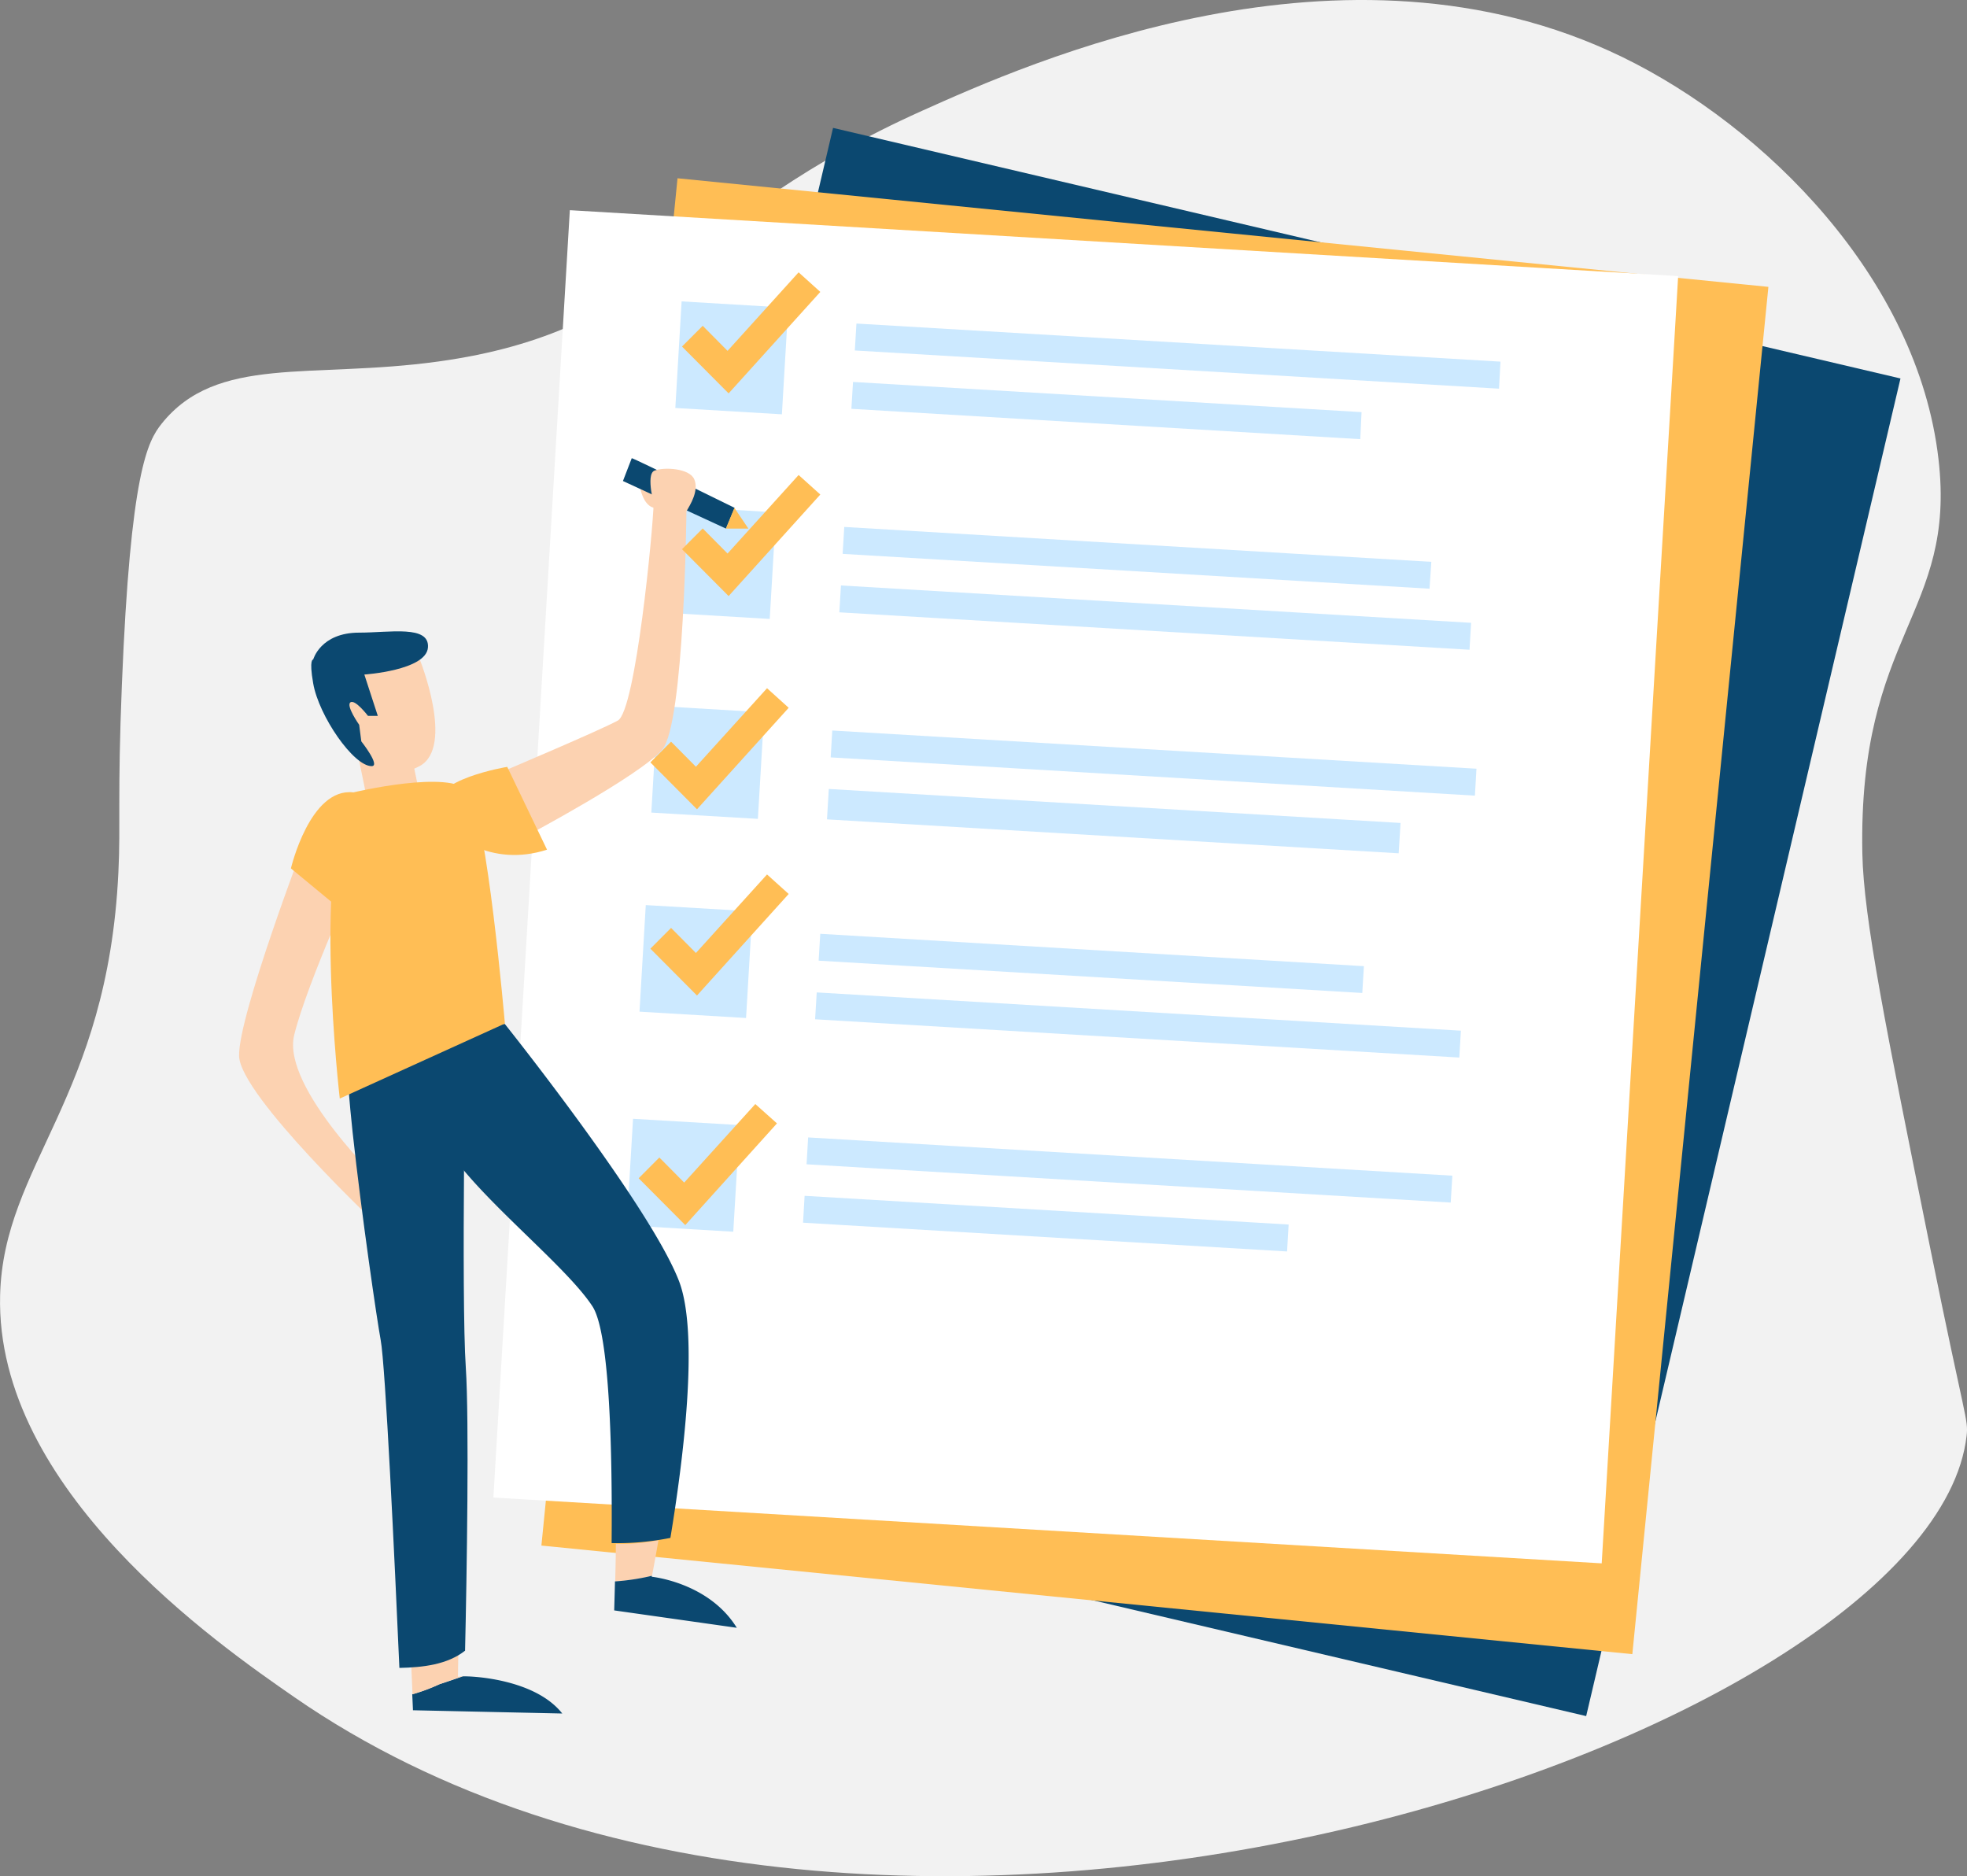 <svg id="Layer_1" data-name="Layer 1" xmlns="http://www.w3.org/2000/svg" viewBox="0 0 350.71 334.47"><rect x="0" y="0" width="350.71" height="334.47" fill="#808080" stroke="none"/><path d="M153.9,330.05c-13.45-9.32-53.31-36.9-52.41-71.63.6-23.33,19.17-35,21.09-75.39.42-8.6-.19-13.45.62-33.41,1.53-38,4.6-43.44,7.1-46.57,9.86-12.3,26.5-7.93,49.29-11.07,39.26-5.4,44.44-25.93,86.24-44.68,18.71-8.4,75.22-33.75,124.88-9.61,25.46,12.38,52.65,39.49,56.38,71.63,3.24,27.79-14.34,31-13.57,70.37.23,11.59,4.2,31.18,12.11,70.38,6.23,30.8,6.81,30.46,6.48,33.41C446,337.13,258,402.13,153.9,330.05Z" transform="translate(-101.47 -27.53)" style="fill:#f2f2f2"/><path d="M440.32,95,250,50.33l-56,238.47,190.28,44.66Z" transform="translate(-101.47 -27.53)" style="fill:#0b4870"/><path d="M416.77,78.67,222.27,59.31,198,303.06l194.51,19.36Z" transform="translate(-101.47 -27.53)" style="fill:#ffbe55"/><path d="M400.68,76.75,203.07,65l-13.63,229.5,197.61,11.73Z" transform="translate(-101.47 -27.53)" style="fill:#fff"/><path d="M242,82.39l-19-1.13-1.12,19,19,1.13Z" transform="translate(-101.47 -27.53)" style="fill:#cce9ff"/><path d="M239.83,118.87l-19-1.13-1.12,19,19,1.13Z" transform="translate(-101.47 -27.53)" style="fill:#cce9ff"/><path d="M237.72,154.52l-19-1.13-1.12,19,19,1.12Z" transform="translate(-101.47 -27.53)" style="fill:#cce9ff"/><path d="M235.61,190l-19-1.12-1.12,19,19,1.13Z" transform="translate(-101.47 -27.53)" style="fill:#cce9ff"/><path d="M233.34,228.1l-19-1.12-1.13,19,19,1.13Z" transform="translate(-101.47 -27.53)" style="fill:#cce9ff"/><path d="M369,92,254.17,85.21l-.29,4.8,114.86,6.81Z" transform="translate(-101.47 -27.53)" style="fill:#cce9ff"/><path d="M344.23,101l-90.67-5.38-.29,4.79L344,105.82Z" transform="translate(-101.47 -27.53)" style="fill:#cce9ff"/><path d="M356.67,127.69,252,121.47l-.29,4.8,104.64,6.21Z" transform="translate(-101.47 -27.53)" style="fill:#cce9ff"/><path d="M363.76,138.56,251.41,131.9l-.29,4.79,112.36,6.67Z" transform="translate(-101.47 -27.53)" style="fill:#cce9ff"/><path d="M364.72,164.57l-114.86-6.81-.28,4.79,114.86,6.82Z" transform="translate(-101.47 -27.53)" style="fill:#cce9ff"/><path d="M351.18,174.24l-101.94-6.06-.32,5.42,101.93,6.05Z" transform="translate(-101.47 -27.53)" style="fill:#cce9ff"/><path d="M344.65,199.77,247.72,194l-.29,4.79,96.93,5.76Z" transform="translate(-101.47 -27.53)" style="fill:#cce9ff"/><path d="M361.94,211.27l-114.85-6.82-.29,4.79,114.86,6.82Z" transform="translate(-101.47 -27.53)" style="fill:#cce9ff"/><path d="M360.42,237.12,245.56,230.3l-.28,4.79,114.85,6.82Z" transform="translate(-101.47 -27.53)" style="fill:#cce9ff"/><path d="M331.23,245.83l-86.3-5.12-.28,4.79,86.3,5.13Z" transform="translate(-101.47 -27.53)" style="fill:#cce9ff"/><path d="M191.62,164.84s16.79-7.1,20-8.85,6.31-34.39,6.39-38.72l5.85,1.46s-.36,37.82-4.32,42.44-24.25,15.39-24.25,15.39Z" transform="translate(-101.47 -27.53)" style="fill:#fcd2b1"/><path d="M215.65,114.7s.59,3.09,2.53,3.37,0-3.37,0-3.37Z" transform="translate(-101.47 -27.53)" style="fill:#fcd2b1"/><path d="M214.11,109.21c.54.09,18.35,8.86,18.35,8.86l-1.56,3.69-18.36-8.48Z" transform="translate(-101.47 -27.53)" style="fill:#0b4870"/><path d="M218.22,118.09s-1.71-6-.06-6.66,6.26-.46,7.1,1.56-.65,4.43-1.48,5.81S218.6,119.65,218.22,118.09Z" transform="translate(-101.47 -27.53)" style="fill:#fcd2b1"/><path d="M230.9,121.76h4l-2.49-3.69Z" transform="translate(-101.47 -27.53)" style="fill:#ffbe55"/><path d="M231.38,97.66l-8.31-8.35,3.69-3.7,4.43,4.47,12.67-14,3.87,3.49Z" transform="translate(-101.47 -27.53)" style="fill:#ffbe55"/><path d="M231.38,133.79l-8.31-8.35,3.69-3.7,4.43,4.47,12.67-14,3.87,3.48Z" transform="translate(-101.47 -27.53)" style="fill:#ffbe55"/><path d="M225.74,171.8l-8.31-8.36,3.69-3.69,4.43,4.47,12.68-14,3.86,3.49Z" transform="translate(-101.47 -27.53)" style="fill:#ffbe55"/><path d="M225.74,205l-8.31-8.35,3.69-3.7,4.43,4.47,12.68-14,3.86,3.48Z" transform="translate(-101.47 -27.53)" style="fill:#ffbe55"/><path d="M223.65,245.93l-8.31-8.35,3.69-3.7,4.43,4.47,12.68-14L240,227.8Z" transform="translate(-101.47 -27.53)" style="fill:#ffbe55"/><path d="M201.72,333c-4.84-6.14-16-6.7-17.77-6.62-1.44.5-2.84,1-4.15,1.4a31.8,31.8,0,0,1-4.83,1.79c.09,1.8.13,2.85.13,2.85Z" transform="translate(-101.47 -27.53)" style="fill:#0b4870"/><path d="M218.87,302.1a34.2,34.2,0,0,1-7.6.65c0,2.53-.07,4.83-.11,6.71a37.29,37.29,0,0,0,6.56-1C217.84,307.81,218.3,305.43,218.87,302.1Z" transform="translate(-101.47 -27.53)" style="fill:#fcd2b1"/><path d="M156,177s-12.11,31.7-11.9,38.8,25.06,30.49,25.06,30.49L170,239s-18.38-17.54-16.08-26.94,11.84-30.18,11.84-30.18Z" transform="translate(-101.47 -27.53)" style="fill:#fcd2b1"/><path d="M232.84,317.72c-5-8.1-15.16-9.1-15.16-9.1a1.37,1.37,0,0,0,0-.17,39.89,39.89,0,0,1-6.56,1c-.08,3.17-.14,5.17-.14,5.17Z" transform="translate(-101.47 -27.53)" style="fill:#0b4870"/><path d="M153.34,182.34s3.4-14.47,11.15-13.55-2,21.11-2,21.11Z" transform="translate(-101.47 -27.53)" style="fill:#ffbe55"/><path d="M184,326.35a3.19,3.19,0,0,0-.87.13s0-2,.1-5.23c-2.3,1.8-5.41,2.18-8.48,2.22.11,2.46.21,4.55.27,6.1a33,33,0,0,0,4.83-1.8C181.13,327.31,182.53,326.85,184,326.35Z" transform="translate(-101.47 -27.53)" style="fill:#fcd2b1"/><path d="M184.52,271.3c-.84-12.38,0-62.19,0-62.19H162.82s.33,9.21,1.52,20.28c1.63,15,4.35,33.48,5,37,.85,4.41,2.5,39.39,3.34,58.48,4.26-.09,8.54-.59,11.71-3.07C184.7,308.5,185.14,280.62,184.52,271.3Z" transform="translate(-101.47 -27.53)" style="fill:#0b4870"/><path d="M221,301.69c2.15-13,5.26-36.36,1.48-45.92-5.34-13.58-31-45.69-31-45.69l-15.16,0c-4.09-.6-3.91,9.57,5.39,22.91,6.26,9,20.75,20.32,25.39,27.42,3.15,4.83,3.55,26.61,3.42,42.21A48.17,48.17,0,0,0,221,301.69Z" transform="translate(-101.47 -27.53)" style="fill:#0b4870"/><path d="M164.49,158.18l2.4,11.72,9.5-.27L174,158.18Z" transform="translate(-101.47 -27.53)" style="fill:#fcd2b1"/><path d="M176.31,145.09s6.26,15.58,0,19-12.72-1.75-12.91-5.34-3.69-11.26-3.69-11.26Z" transform="translate(-101.47 -27.53)" style="fill:#fcd2b1"/><path d="M167.08,155.15h1.75l-2.4-7.37s11-.73,11.34-4.8-6.81-2.67-12.26-2.67c-6.91,0-8.2,4.8-8.2,4.8s-.78-.19,0,4.24c1,5.8,7.18,14.76,10.42,14.76,1.65,0-1.84-4.42-1.84-4.42l-.38-2.95s-2.4-3.4-1.56-4S167.08,155.15,167.08,155.15Z" transform="translate(-101.47 -27.53)" style="fill:#0b4870"/><path d="M164.49,168.79s17.29-4.13,20.53-.17S191.49,210,191.49,210l-29.44,13.37S157,180.05,164.49,168.79Z" transform="translate(-101.47 -27.53)" style="fill:#ffbe55"/><path d="M191.91,164.24s-13.78,2.25-12.43,7.35S189.21,182.2,199,179Z" transform="translate(-101.47 -27.53)" style="fill:#ffbe55"/></svg>